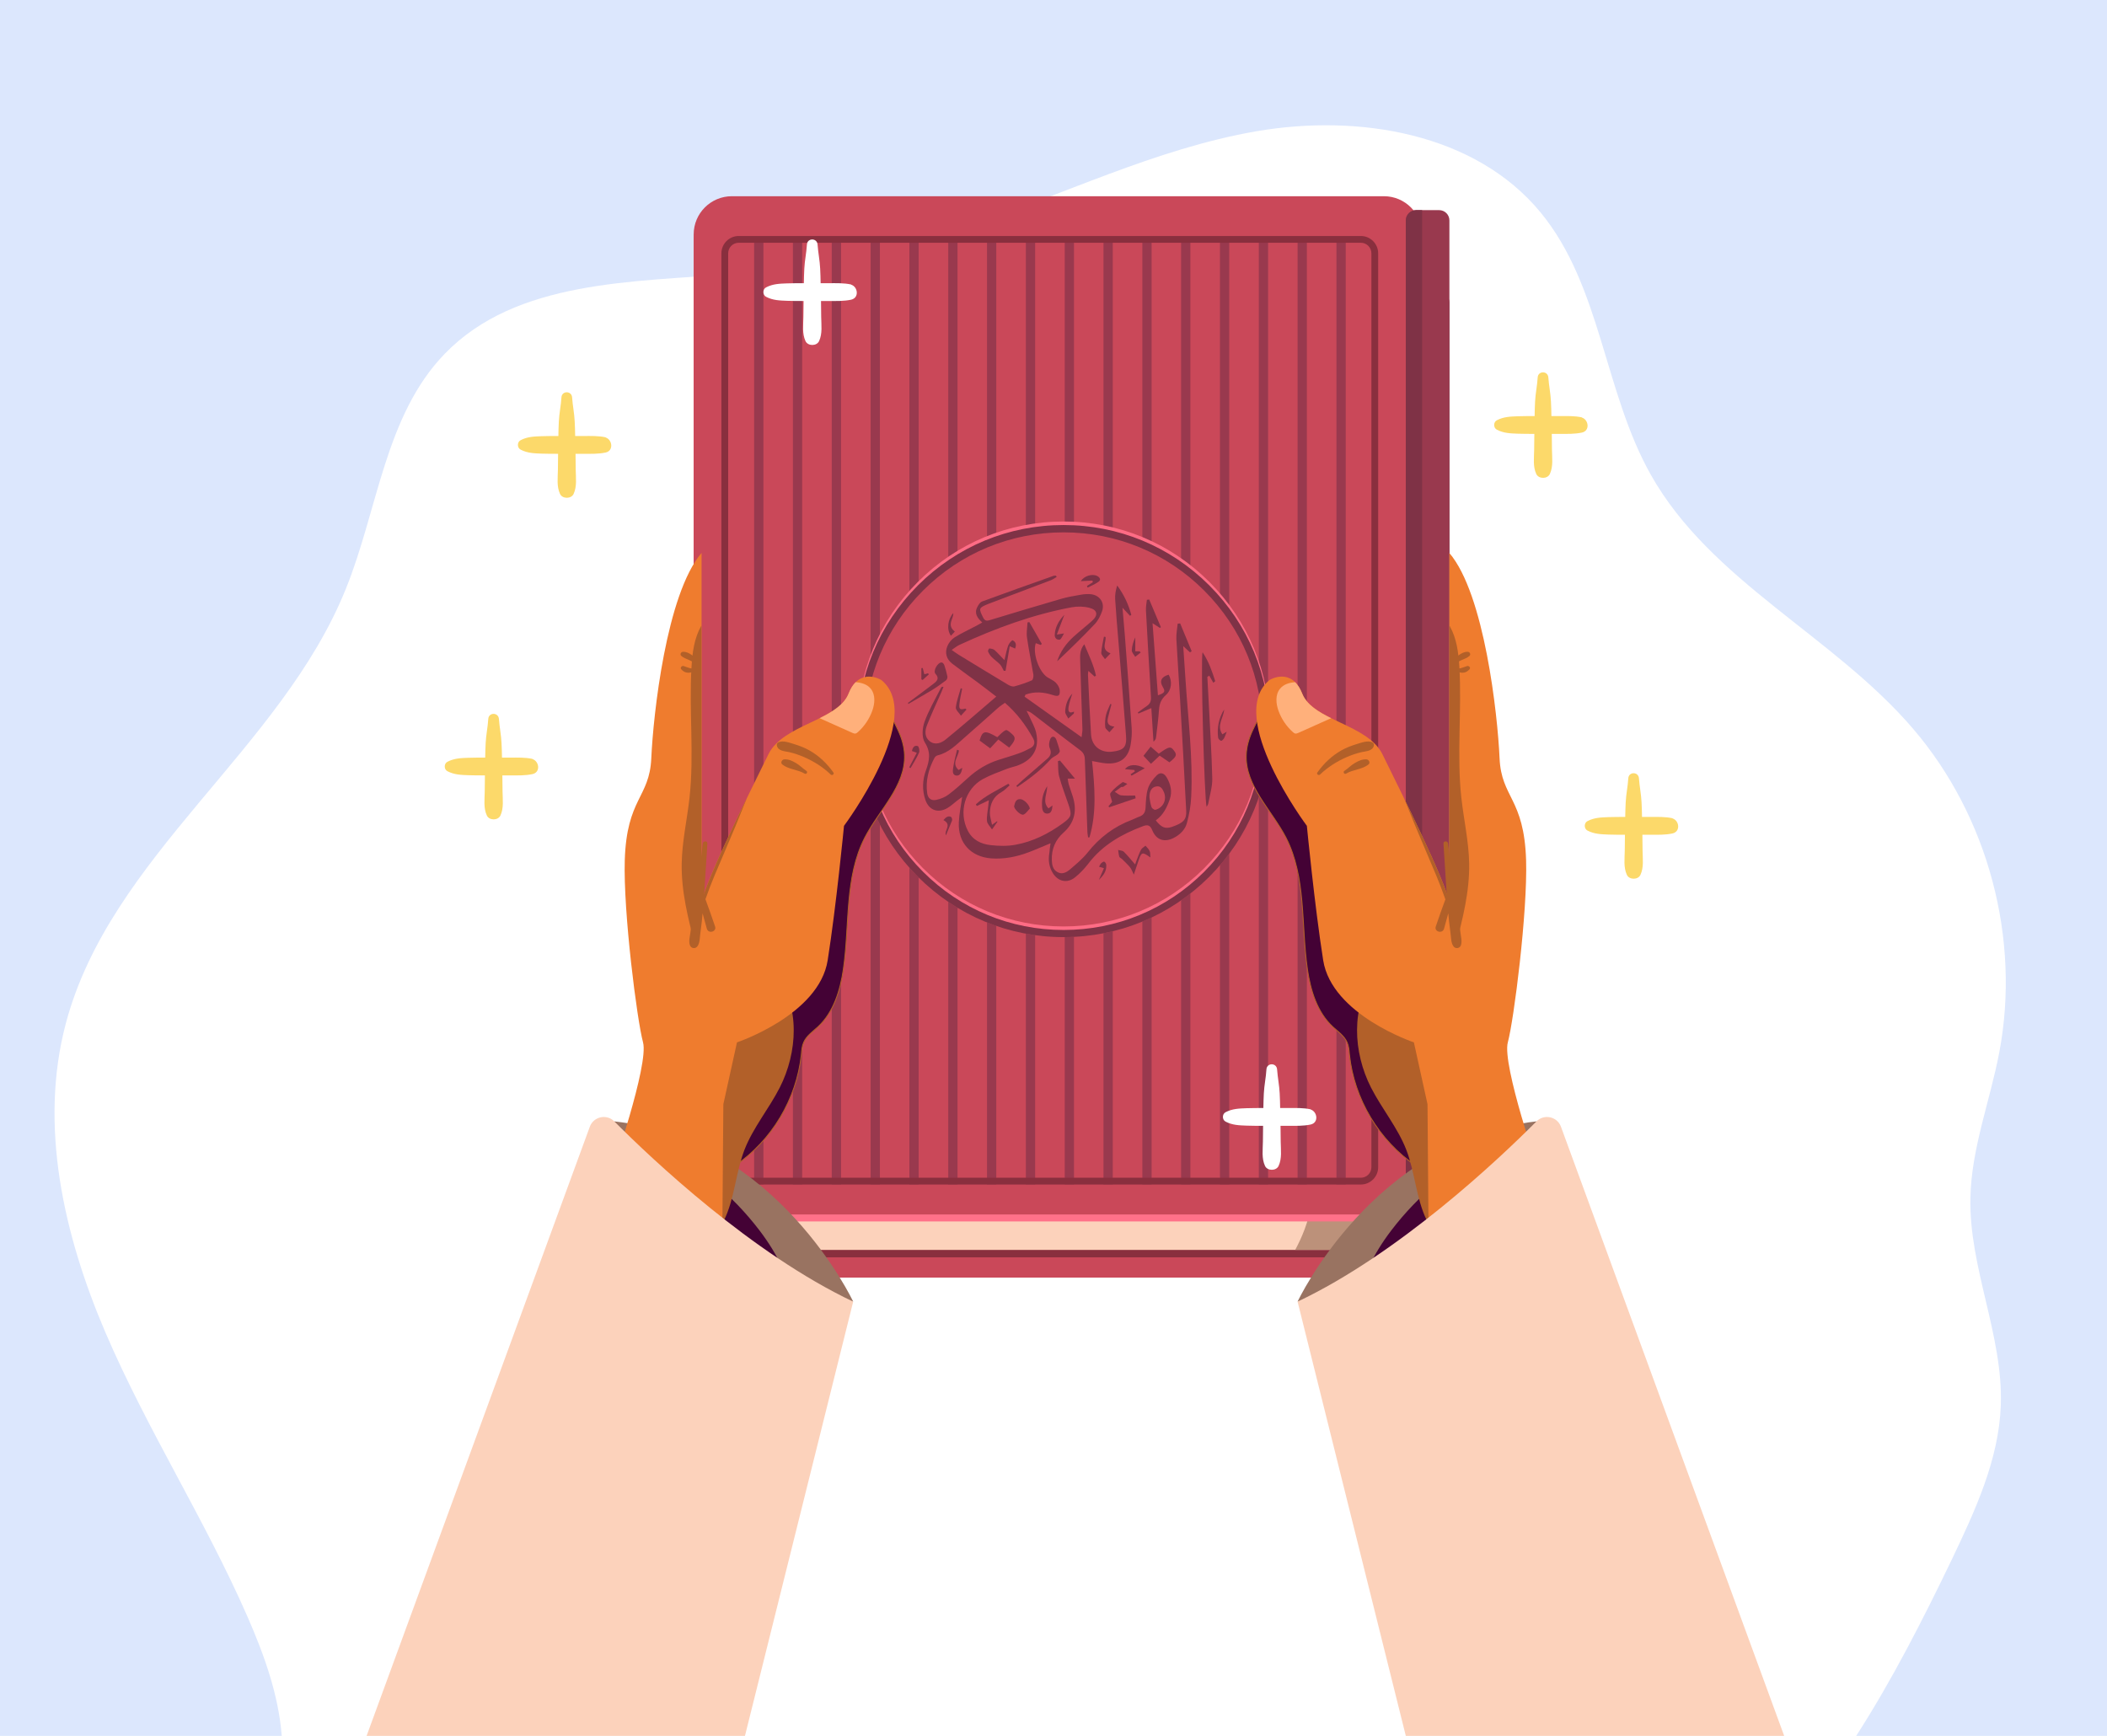 <svg enable-background="new 0 0 2272 1872" viewBox="0 0 2272 1872" xmlns="http://www.w3.org/2000/svg"><path d="m0 0h2272v1872h-2272z" fill="#dce7fd"/><path d="m2157.5 1515.2c2.5-75.4-34.3-147.8-32.8-223.2 1-53.4 21.1-104.4 31.1-156.9 23.3-122.4-11.9-254.7-93-349.3-85.8-100.2-218-158.9-282.7-273.8-50.5-89.5-53.5-203.3-118.7-282.7-70.7-86-196.5-106.6-306.3-87.8-109.7 18.9-210.9 69.9-316.8 104.4-79.5 25.9-161.9 42.4-245.2 49.3-110.7 9.1-236.2 6.5-313.5 86.3-64.5 66.5-72 167.8-106.7 253.6-70 173.5-253.9 287.7-301.9 468.5-29.3 110.3-2.2 228.5 42.7 333.4 45 104.9 107.3 201.7 153.1 306.3 18 41.1 33.6 84.4 37 128.8h1697.7c39-60.6 72.3-126.2 103.1-190.2 25.3-53 50.9-108 52.9-166.7z" fill="#fff"/><path d="m1492.3 279.7h-703.1c-22.7 0-41.2 18.4-41.2 41.2v1015.7c0 22.7 18.4 41.2 41.2 41.2h703.1c22.7 0 41.2-18.4 41.2-41.2v-1015.7c0-22.8-18.5-41.2-41.2-41.2z" fill="#ca4859"/><path d="m1492.3 257.8h-703.1c-22.7 0-41.2 18.4-41.2 41.2v1015.7c0 22.7 18.4 41.2 41.2 41.2h703.1c22.7 0 41.2-18.4 41.2-41.2v-1015.8c0-22.7-18.5-41.1-41.2-41.1z" fill="#892f3e"/><path d="m1499.2 249.8h-703c-22.7 0-41.2 18.4-41.2 41.2v1015.7c0 22.7 18.4 41.2 41.2 41.2h703.1c22.7 0 41.2-18.4 41.2-41.2v-1015.7c-.1-22.7-18.5-41.2-41.3-41.2z" fill="#fcd2bb"/><path d="m1469.1 1150.1c-9.8 7.6-18.8 16.5-25.5 27-8.4 13-13.1 28.1-16.4 43.2-7.6 35.1-7.9 72-20.5 105.6-2.8 7.5-6.2 14.8-10 21.9h102.5c22.7 0 41.2-18.4 41.2-41.2v-182.5c-.3 0-.5 0-.8 0-25.5-.4-50.3 10.3-70.5 26z" fill="#bc917a"/><path d="m1551.8 315h-24.8c-6.1 0-11.1 5-11.1 11.1v1040.5c0 6.1 5 11.1 11.1 11.1h24.8c6.1 0 11.1-5 11.1-11.1v-1040.5c0-6.1-5-11.1-11.1-11.1z" fill="#7f3246"/><path d="m1527 315c-6.1 0-11.1 5-11.1 11.1v1040.5c0 6.1 5 11.1 11.1 11.1h6.5v-1062.7z" fill="#512130"/><path d="m1492.3 219.2h-703.1c-22.7 0-41.2 18.4-41.2 41.2v1015.6c0 22.7 18.4 41.2 41.2 41.2h703.1c22.7 0 41.2-18.4 41.2-41.2v-1015.7c0-22.7-18.5-41.1-41.2-41.1z" fill="#ff7189"/><path d="m1492.3 211.6h-703.1c-22.7 0-41.2 18.4-41.2 41.2v1015.7c0 22.7 18.4 41.2 41.2 41.2h703.1c22.7 0 41.2-18.4 41.2-41.2v-1015.7c0-22.7-18.5-41.2-41.2-41.2z" fill="#ca4859"/><path d="m813.2 259.1h10v1018.2h-10z" fill="#99394e"/><path d="m855 259.1h10v1018.2h-10z" fill="#99394e"/><path d="m896.9 259.1h10v1018.2h-10z" fill="#99394e"/><path d="m938.8 259.1h10v1018.2h-10z" fill="#99394e"/><path d="m980.6 259.1h10v1018.2h-10z" fill="#99394e"/><path d="m1022.5 259.1h10v1018.2h-10z" fill="#99394e"/><path d="m1064.3 259.1h10v1018.2h-10z" fill="#99394e"/><path d="m1106.2 259.1h10v1018.2h-10z" fill="#99394e"/><path d="m1148.1 259.1h10v1018.2h-10z" fill="#99394e"/><path d="m1189.9 259.1h10v1018.2h-10z" fill="#99394e"/><path d="m1231.8 259.1h10v1018.2h-10z" fill="#99394e"/><path d="m1273.6 259.1h10v1018.2h-10z" fill="#99394e"/><path d="m1315.5 259.1h10v1018.2h-10z" fill="#99394e"/><path d="m1357.4 259.1h10v1018.2h-10z" fill="#99394e"/><path d="m1399.2 259.1h10v1018.2h-10z" fill="#99394e"/><path d="m1441.1 259.1h10v1018.2h-10z" fill="#99394e"/><path d="m1551.8 226.6h-24.8c-6.1 0-11.1 5-11.1 11.1v1068.5c0 6.1 5 11.1 11.1 11.1h24.8c6.1 0 11.1-5 11.1-11.1v-1068.5c0-6.2-5-11.1-11.1-11.1z" fill="#99394e"/><path d="m1527 226.6c-6.1 0-11.1 5-11.1 11.1v1068.5c0 6.1 5 11.1 11.1 11.1h6.5v-1090.7z" fill="#7f3246"/><path d="m1467.4 1277.4h-670.8c-10.3 0-18.7-8.4-18.7-18.7v-985.5c0-10.3 8.4-18.7 18.7-18.7h670.8c10.3 0 18.7 8.4 18.7 18.7v985.5c0 10.3-8.4 18.7-18.7 18.7zm-670.8-1015.6c-6.3 0-11.4 5.1-11.4 11.4v985.5c0 6.3 5.1 11.4 11.4 11.4h670.8c6.3 0 11.4-5.1 11.4-11.4v-985.5c0-6.3-5.1-11.4-11.4-11.4z" fill="#892f3e"/><path d="m1146.9 1010.6c-59.3 0-115.1-23.1-157.1-65.1s-65.1-97.7-65.1-157.1c0-59.3 23.1-115.1 65.1-157.1s97.7-65.1 157.1-65.1c59.3 0 115.1 23.1 157.1 65.1s65.1 97.7 65.1 157.1c0 59.3-23.1 115.1-65.1 157.1s-97.7 65.1-157.1 65.1z" fill="#ca4859"/><g fill="#7f3246"><path d="m979.2 757.9c9.2-6.9 18.4-13.6 27.5-20.6 3.6-2.8 6.6-5.7 2-10.7-2.8-3.1 2.4-12.4 6.7-12.2 1 0 2.4 1.6 2.8 2.7 1.4 4.1 2.5 8.2 3.4 12.4.2 1.3-.5 3.4-1.5 4.2-5 3.7-10 7.4-15.3 10.6-8.4 5.1-16.9 9.9-25.4 14.9-.2-.6-.2-.9-.2-1.3z"/><path d="m1132.8 909.4c-8.9 3.6-16.1 6.9-23.6 9.7-13 4.9-26.4 7.6-40.4 6.6-22-1.7-35.9-16.8-34.9-38.9.4-8.9 2.3-17.7 3.6-27.4-2.1 1.6-3.8 2.8-5.4 4-3.5 2.7-6.7 5.8-10.5 8-10.2 6-20 2.3-23.8-8.9-3.6-10.6-3.1-21.4.6-31.6 3.8-10.6 5.7-19.5-1.2-30.3-3.4-5.4-2.7-15.4-.3-22.1 4.6-12.8 11.7-24.7 17.9-37 .3-.6 1.1-.9 2.6-.9-.8 1.9-1.4 3.9-2.3 5.8-5.2 11.9-10.8 23.6-15.5 35.7-2.4 6-2.8 12.9 3.1 17.4 5.8 4.4 12.5 1.7 17-2 18.2-14.8 35.9-30.3 54.6-46.3-7.5-5.7-13.6-10.5-19.8-15.1-9.2-6.8-18.6-13.4-27.7-20.4-6.3-4.9-8.2-11.7-5.2-19 1.5-3.6 4.4-7.2 7.7-9.3 7.6-4.7 15.8-8.5 23.8-12.7 1.8-1 3.6-2 6.1-3.4-5.4-4.8-8.9-10-5.3-16.8 1.2-2.2 2.9-5 5-5.8 25.6-9.4 51.3-18.6 77.1-27.7.8-.3 1.8-.1 2.7-.2.2.5.5.9.7 1.4-2.1 1.2-4 2.7-6.2 3.5-22 8.4-44 16.7-66 25-.5.2-1.1.4-1.6.6-10.4 4.3-10.4 4.8-5.4 14.8 1.9 3.7 4 3.6 7.3 2.6 25.4-7.7 50.9-15.4 76.4-22.8 7.1-2.1 14.5-3.3 21.9-4.6 3.4-.6 6.9-.8 10.3-.5 9.7.9 15.5 9.2 12.3 18.3-1.7 4.9-4.3 10.1-7.8 13.8-13.1 13.9-26.8 27.2-40.7 40.3 3.5-10.6 9.7-19.3 17.8-26.6 6.5-5.9 13.5-11.3 20-17.2 6.7-6 5.8-11.7-2.9-13.9-6.1-1.6-13-1.7-19.2-.6-42.2 7.9-82.1 22.6-120.9 40.5-2.7 1.2-5 3.2-8.5 5.5 3.2 2.2 5.2 3.8 7.4 5.1 17.8 10.9 35.5 21.7 53.4 32.4 2 1.2 4.8 2.3 6.8 1.8 6.4-1.7 12.8-3.9 18.9-6.5 1.2-.5 1.9-4.2 1.6-6.2-2.2-13.4-5-26.7-6.9-40.1-.7-5.3.3-10.8.6-16.2.7-.1 1.3-.2 2-.3 4.5 7.8 8.9 15.6 13.4 23.5-.4.4-.8.7-1.2 1.1-1.8-.6-3.5-1.3-5.3-1.9-3.7 10.6 3.4 31 12.7 36.9 2.9 1.8 6.3 3.2 8.7 5.5 2.1 2.1 4.1 5.3 4.4 8.1.6 6.5-1.4 7.4-7.6 5.4-9.8-3.2-19.6-4-29.3-.4-.3.7-.6 1.5-1 2.2 20 14.2 40.1 28.5 61.5 43.7.4-4.2 1-6.5.9-8.7-.8-24.3-1.7-48.6-2.4-72.8-.2-6.2-.6-12.7 4.4-18.7 4.8 11.5 10.1 22.2 12.6 33.9-.5.3-1 .6-1.5.9-2-1.9-4.1-3.7-6.7-6.1-.2 1.8-.5 3.2-.4 4.5 1 21.4 2 42.8 3.3 64.2.8 12.4 10.4 19.9 22.9 18.4s15.8-5 14.8-17.5c-2.6-34.3-5.5-68.6-8.3-102.9-1.2-14.7-2.5-29.3-3.4-44-.3-4.8.6-9.7 2.2-14.8 7.2 9.8 12.2 20.3 15.2 31.7-.5.3-.9.7-1.4 1-2.3-2.5-4.6-5-8.1-8.7.9 10.3 1.7 19.2 2.4 28 2.6 33.9 5.2 67.9 7.5 101.8.4 5.7-.1 11.5-1 17.1-2.3 15.1-11.5 22.2-26.9 20.9-4.7-.4-9.4-1.6-14.8-2.5 2.8 27.8 5.2 55.3-2.8 82.3-.5 0-1 .1-1.5.1-.2-1.7-.5-3.3-.7-5-.1-1.7-.1-3.4-.2-5.2-.9-24.7-1.8-49.3-2.6-74-.1-4.4-1.6-7.3-5.2-10-17-12.7-33.7-25.8-50.6-38.7-1.9-1.5-4-2.9-7-3.6 1 2.1 2.2 4.1 3.1 6.2 2.5 5.8 5.9 11.3 7.2 17.4 3.7 16.4-3.1 28.6-18.6 34.8-4.2 1.7-8.8 2.5-13.1 4.2-8.7 3.4-17.6 6.5-25.8 11-19.3 10.6-26.4 35.8-16.2 55.6 5.1 10 14.3 14.5 24.7 15.6 8.8 1 18.1 1.2 26.7-.4 18.9-3.4 35.8-12 51.3-23.3 9.1-6.7 9.6-8.8 6.1-19.4-3.4-10.3-7.5-20.5-10.3-31-1.4-5.2-.9-11-1.3-16.5.7-.2 1.5-.4 2.2-.6 5.1 6.1 10.2 12.3 16.2 19.5-3.5 0-5.3 0-7.9 0 .4 2.1.6 4.1 1.1 6 1.4 4.6 3.1 9 4.5 13.6 4.6 14.9 1.9 27.9-10.1 38.6-8.8 7.8-13 17.7-12.6 29.6.2 5.2 1 10.1 5.9 12.9 5.3 3 9.9.4 13.7-2.8 6.6-5.7 13.6-11.4 19-18.2 12.8-16.2 28.5-28.1 47.8-35.3 2.7-1 5.2-2.5 7.9-3.4 4.9-1.7 6.6-5 6.8-10 .4-6.8.5-14 2.6-20.4 1.7-5.3 5.6-10.3 9.6-14.3 3.7-3.6 7.8-2.3 10.5 2.3 4.3 7.4 6.3 15.1 3.4 23.6-3.1 9-7.2 17.2-15.1 22.8 6.2 7.9 10.3 9.4 17.5 7 12.3-4.3 15.8-7.7 15.3-17.5-2-39.3-4.2-78.7-6.5-118-1.3-22.3-2.9-44.7-4.1-67-.3-5.5.9-11.1 1.4-16.6.9-.1 1.8-.2 2.7-.3 4.1 10 8.3 20 12.4 30-.6.4-1.2.8-1.8 1.2-2.1-1.9-4.2-3.8-7.3-6.7.8 12.6 1.7 24 2.4 35.5 2.7 42.2 8.2 84.2 6.2 126.6-.4 9.6-2.1 19.3-4.6 28.6-1.9 7.1-7.3 12.5-14 16-10.2 5.3-19.1 2.5-23.4-8.2-2.3-5.6-5.2-6.2-10.1-4.3-23 8.6-43.6 20.4-58.8 40.3-4.1 5.4-9 10.5-14.3 14.8-8.4 6.8-18.3 4.7-24-4.5-4.1-6.6-5.1-13.9-3.8-21.5.3-3.3.7-6.4 1.3-10.7zm-49.2-151.5c-2.7 2-5.2 3.5-7.3 5.4-12 10.6-23.9 21.4-36 31.9-8.9 7.7-17.1 16.5-29.3 19.4-1.3.3-2.8 1.6-3.4 2.8-6.3 11.9-9.7 24.5-7.8 38 .8 5.5 4.3 8.4 9.7 7.2 4.7-1 9.6-2.9 13.4-5.8 7.3-5.5 14.1-11.7 20.9-17.9 9.6-8.8 20.4-15.4 32.8-19.4 7.3-2.4 14.6-4.4 21.8-7 4.5-1.6 8.8-3.6 13-5.9 4.1-2.3 5-5.9 2.7-10.2-8-14.4-17.6-27.4-30.5-38.5zm155.9 102.1c.4 2.3.9 6.5 2.2 10.4.4 1.3 3.1 3.2 4.2 2.9 8.5-2.3 12.5-10.9 9.2-18.9-1.5-3.6-3.4-7.1-8.2-6.3-4.9.8-7.6 4.7-7.4 11.9z"/><path d="m1239.2 646.5c4.2 10 8.4 19.9 12.6 29.9-.4.2-.8.4-1.2.7-2.1-1.4-4.2-2.7-7.8-5 2 26.8 3.9 52.1 5.8 77.7 7.4-2.4 8.2-4.1 5.3-8.9-3.9-6.3-1.7-11 6.2-13.3 4.3 7.1 3.1 16.7-2.9 21.9-4.7 4.1-7 9.2-7.4 15.5-.7 10.1-2 20.1-3.2 30.1-.2 1.6-.9 3.2-2.8 4.8-.7-11.8-1.5-23.5-2.3-36.3-5.4 2.3-9.6 4.1-13.9 5.9-.2-.4-.4-.7-.7-1.1 3.3-2.4 6.4-4.8 9.8-7.1 3.5-2.4 4.7-5.3 4.4-9.7-2-31.1-3.7-62.2-5.4-93.3-.2-3.8.6-7.7 1-11.5.9 0 1.7-.2 2.5-.3z"/><path d="m1296.8 703.5c6.6 9.9 10.2 20.5 13.6 31.1-.7.6-1.4 1.1-2.1 1.7-1.4-2.6-2.8-5.2-4.3-7.7-.7.4-1.4.9-2.1 1.3.5 10 1.1 20 1.6 30 1.3 26.5 3.1 53 3.7 79.6.2 9-2.7 18-4.3 27-.2 1.2-1.1 2.2-1.8 3.6-2.4-7.7-6.7-162.4-4.3-166.6z"/><path d="m1249.5 812.8c11.2-8 12.7-8.3 16.6-3.1 3.3 4.4 2.4 6.4-5.1 12.4-3.3-2.3-6.8-4.6-10.5-7.2-3 2.9-6 5.7-9.4 8.8-2.8-3-5.3-5.7-8.1-8.6 2.7-3.4 5.1-6.5 7.8-9.9 3.1 2.7 6 5.2 8.7 7.6z"/><path d="m1095.9 847.5c2.2-2 4.4-4 6.6-6 8.9-7.8 17.9-15.5 26.8-23.3 3.7-3.2 4.8-6.6 2.6-11.6-1.2-2.7-.6-7.2.8-10 1.8-3.5 5.2-2.5 6.5 1.5 1.2 3.9 2.7 7.7 3.6 11.7.2 1.1-1.3 2.9-2.4 3.8-2.2 1.8-5.2 2.7-7.1 4.8-10.6 12-23.2 21.4-36.3 30.3-.4-.3-.8-.7-1.1-1.2z"/><path d="m1075.2 885.6c.1.3.3.6.3.7-1.9 2.7-3.9 5.5-5.8 8.2-1.9-3-5.1-5.9-5.4-9-.5-5.2.8-10.6 1.3-15.9.2-1.8.4-3.6.7-6.6-5 2.4-9 4.3-13 6.2-.3-.6-.7-1.2-1-1.8 10.3-9.5 23.1-15.2 35-22.2.5.6.9 1.2 1.4 1.7-2.9 2.5-5.5 5.5-8.8 7.3-8.9 4.9-12.3 12.9-12.5 22.3-.1 4 1.4 8 2.3 13 2.6-1.9 4-2.9 5.5-3.9z"/><path d="m1224.6 860.9c-9.5 3.2-19.1 6.5-28.6 9.7-.2-.4-.5-.7-.7-1.1 1.5-1.8 3-3.7 3.9-4.8-.8-3.6-3-8-1.7-9.6 3.5-4.5 8.2-8.1 12.9-11.5.8-.6 3.4 1.1 5.2 1.8-1.5 1.1-2.9 2.2-4.5 3.2-.6.3-1.7-.2-2.2.2-2.3 1.6-4.5 3.4-6.8 5.1 2.3 1.3 4.4 3.5 6.8 3.8 5 .6 10.1.2 15.1.2.1.9.3 1.9.6 3z"/><path d="m1240.5 924.7c-8.6-6.2-9.6-5.9-12.6 2.7-1.7 4.8-3.2 9.6-5.3 15.8-1.7-3.4-2.5-6-4.1-7.9-2.6-3.2-5.6-5.9-8.5-8.8-.9-.9-2.6-1.5-3-2.5-.8-2.4-.9-4.9-1.3-7.4 2.1.6 4.8.6 6.2 2 4.2 4.1 7.8 8.7 12.1 13.6.5-1.5 1-3 1.6-4.4 1.5-3.9 2.9-7.9 4.8-11.5 1-1.8 3.2-2.9 4.8-4.3 1.5 1.8 3.4 3.5 4.4 5.6.9 1.7.6 3.9.9 7.1z"/><path d="m1082.4 723.4c-1.3-2.2-2.2-4.8-3.9-6.7-2.8-3-6.4-5.3-9.3-8.3-1.6-1.6-2.9-3.8-3.8-5.9-.3-.8 1-3.2 1.4-3.2 1.9.2 4.2.5 5.6 1.7 3.5 3.1 6.6 6.7 10.7 10.9 1.5-6.2 2.4-11.2 4.1-15.9.8-2.2 4.1-5.8 4.7-5.5 3.5 1.6 4.4 4.8 2.7 8.9-1.8-.8-3.2-1.4-5.8-2.5-1.5 9-3 17.7-4.5 26.5-.7 0-1.3 0-1.9 0z"/><path d="m1110.5 871.9c-2.3 2.3-4.2 5.7-7 6.6-3.1 1-10.6-6.6-9.9-9.3.8-3.4 1.6-7.5 6.4-7.4 4 0 9.7 5.8 10.5 10.1z"/><path d="m1172.1 631.9c2.1-1.3 4.2-2.7 6.3-4-.1-.6-.3-1.2-.4-1.8-4.2.2-8.4.4-12.5.6 3.3-5.6 12.5-8.4 17.9-5.4 2.9 1.7 4 4.1 1 6.2-3.6 2.5-7.7 4.2-11.6 6.2-.3-.6-.5-1.2-.7-1.8z"/><path d="m1129.2 847.8c0 9-5.6 16.7 1.4 24 1.6-1.2 2.9-2.2 4.3-3.2-.3 4.3-1 9-6 8.8-4.6-.2-5.2-5-5.3-8.9-.3-7 1.1-13.5 5.6-20.7z"/><path d="m1198.5 759.6c-1.3 4.7-2.6 9.4-3.7 14.2s-.9 9 6.9 9.8c-1.8 2-3.6 4.1-5.4 6.1-1.6-1.8-4.3-3.5-4.5-5.5-.5-4.3-.1-8.9.8-13.1 1-4.2 3.1-8 4.7-12 .4.1.8.3 1.2.5z"/><path d="m1037.5 742.8c-1 5.6-2.5 11.1-3 16.8-.5 5.4 1.1 6.1 6.4 4.5.4.4.9.7 1.3 1.1-2 2.2-4 4.4-6 6.6-2-3-5.8-6.2-5.5-8.9.8-7 3.4-13.8 5.3-20.7.6.2 1 .4 1.5.6z"/><path d="m1320 765.1c-.4 8.9-8.5 17-1.9 26.8 1.5-.9 2.7-1.6 4.7-2.8-1.2 3.1-1.9 5.3-3 7.2-.7 1.2-2.5 2.9-3.2 2.6-1.3-.5-3-2.1-3.1-3.4-1.3-10.8.7-21 6.5-30.4z"/><path d="m1234.4 828.5c-5.6 3.1-9.9 5.6-14.3 8-.3-.5-.7-1-1-1.5 1.5-1 3-2 4.6-3.1-.2-.5-.3-1-.5-1.5-3.3-.3-6.6-.6-10.1-.9 3.8-5.3 12.2-6 21.3-1z"/><path d="m1156.3 748c-1.4 4.7-3.2 9.3-4 14.2-.6 3.5-.5 8.1 5.8 5.2-.1 1.1 0 1.9-.3 2.2-1.9 1.8-3.9 3.5-5.9 5.3-1.1-2.5-3.3-4.9-3.3-7.4.3-7.4 2.6-14.1 7.7-19.5z"/><path d="m1147.7 663c-2.5 6.7-5.1 13.3-8.1 21.3 3.7-.6 5.2-.8 7.7-1.2-1.5 2.6-2.4 4.9-4 6.5-.6.6-3.1.2-4.1-.5-1.1-.8-1.9-2.6-1.9-4 .3-8.8 4.5-15.9 10.4-22.1z"/><path d="m1192.1 686.9c.9 5.9-5.4 13.4 5.4 17.7-2.4 2.5-4.2 4.4-6 6.2-1.4-2.2-4.1-4.6-4-6.7.3-5.9 1.9-11.7 2.9-17.5.7.1 1.2.2 1.7.3z"/><path d="m988.6 811.8c-2.3-.8-3.7-1.3-5.3-1.9.9-3.8 2.7-6.6 6.4-5.3 1.2.5 2.2 5.2 1.3 7.1-2.5 5.8-6 11.1-9.1 16.6-.5-.3-1-.5-1.5-.8 2.7-5.1 5.3-10.1 8.2-15.7z"/><path d="m1230 703.7c-2 1.5-3.9 3.1-5.9 4.6-1.3-2.3-3.7-4.6-3.7-6.9.2-4.8 1.6-9.5 3.8-14.1v15.1h4.7c.4.5.7.9 1.1 1.3z"/><path d="m1020 900.9c-2.2-5.8 7-11.3-2.7-16.5 1.3-1.2 2.4-2.8 4-3.5 1.2-.6 3.2-.6 4.2.1.9.6 1.5 2.8 1.1 3.9-2.1 5.3-4.5 10.6-6.6 16z"/><path d="m1027.9 661.2c.6 6.1-7.5 12.7 1.7 19.9-1 1.1-2.5 2.7-4.2 4.5-5-6.8-3.3-18.1 2.5-24.4z"/><path d="m1185.1 934.7c1-1.6 1.4-3 2.4-3.9.9-.8 2.6-1.9 3.2-1.6 1.1.6 2.2 2.2 2.2 3.5.4 6.3-2.6 11.1-8 16.2 2.2-4.9 3.8-8.6 5.5-12.6-2.2-.7-3.6-1.1-5.3-1.6z"/><path d="m995 720.4c.5 2.1 1 4.2 1.7 6.7 1.3-.3 2.6-.7 4-1 .3.4.6.7.9 1.1-2.2 2-4.5 4.1-6.7 6.1-.5-.2-.9-.5-1.4-.7 0-4 0-8.1 0-12.1.5 0 1 0 1.5-.1z"/><path d="m1088.2 806.2c-3.9-2.9-7.6-5.6-11.7-8.7-2.9 3.1-5.7 6.2-8.8 9.5-3.9-2.9-7.7-5.7-11.4-8.4 3.2-10.9 5.7-11.3 19.1-3.6 3-2.7 5.7-6.1 9.2-7.6 1.4-.6 4.8 2.5 6.9 4.4 4.2 3.7 3.5 6.7-3.3 14.4z"/><path d="m1034 809.3c-.5 7-8.5 13.7-.3 21.1 1.1-.7 2.4-1.5 3.9-2.4-.5 4.4-2.1 8.8-6.3 8.4-4.8-.5-3.9-5.6-3.4-8.9.9-6.4 2.7-12.7 4.1-19 .7.3 1.3.6 2 .8z"/></g><path d="m1146.9 1006.8c-59.3 0-115.1-23.1-157.1-65.1s-65.1-97.7-65.1-157.1c0-59.3 23.1-115.1 65.1-157.1s97.7-65.1 157.1-65.1c59.3 0 115.1 23.1 157.1 65.1s65.1 97.7 65.1 157.1c0 59.3-23.1 115.1-65.1 157.1s-97.7 65.1-157.1 65.1zm0-436.5c-57.3 0-111.1 22.3-151.6 62.8s-62.8 94.3-62.8 151.6 22.3 111.1 62.8 151.6 94.3 62.8 151.6 62.8 111.1-22.3 151.6-62.8 62.8-94.3 62.8-151.6-22.3-111.1-62.8-151.6-94.3-62.8-151.6-62.8z" fill="#ff6c85"/><path d="m1146.9 1010.6c-59.3 0-115.1-23.1-157.1-65.1s-65.1-97.7-65.1-157.1c0-59.3 23.1-115.1 65.1-157.1s97.7-65.1 157.1-65.1c59.3 0 115.1 23.1 157.1 65.1s65.1 97.7 65.1 157.1c0 59.3-23.1 115.1-65.1 157.1s-97.7 65.1-157.1 65.1zm0-436.5c-57.3 0-111.1 22.3-151.6 62.8s-62.8 94.3-62.8 151.6 22.3 111.1 62.8 151.6 94.3 62.8 151.6 62.8 111.1-22.3 151.6-62.8 62.8-94.3 62.8-151.6-22.3-111.1-62.8-151.6-94.3-62.8-151.6-62.8z" fill="#7f3246"/><path d="m1350.7 787.6c-3.9 8.4-6.6 17.4-6.9 26.6-1.2 33.4 27.4 59.3 42.8 89 22.1 43 16.2 94.3 23.2 142.1 3.3 22.7 10.4 46.2 27.2 61.9 5.7 5.3 12.5 9.8 15.6 17 1.8 4.1 2.1 8.6 2.5 13.1 5 47.8 31.9 92.8 71.6 119.8 2 1.3 4.1 2.7 6.5 2.7 5.3 0 8.1-6.2 9.4-11.4 8.8-37 4.7-76-4-113-8.8-37-22.2-72.8-32.3-109.5-9-32.8-15.5-66.4-27.4-98.2-10.9-29.2-26.3-56.6-42-83.6-12.9-22.3-26.2-44.5-41-65.6-6.7-9.5-12.9-25.1-24.6-19.9-8.5 3.9-16.8 20.9-20.6 29z" fill="#440235" stroke="#b26029" stroke-miterlimit="10"/><path d="m1399.2 1403.7s81.4-174.3 257.6-194.4c0 0 3.8 121.2-28.7 153.7-32.5 32.6-209 40.4-228.9 40.7z" fill="#997361"/><path d="m1500 1327.2c-19 25.1-34.6 54.5-35.6 86 36.7-27.8 76.7-51.3 118.9-69.7 7.2-3.1 15.1-6.9 17.8-14.2 1.3-3.6 1.1-7.6.4-11.3-1.3-7.6-4.3-14.7-7.3-21.8-3.2-7.7-8.6-31-16-35.3-8.9-5.2-21.2 8.7-27.8 14-18.8 15.3-35.6 32.9-50.4 52.3z" fill="#440235"/><path d="m1481.9 1051.1c-25.5 34.4-22.9 83.7-3.5 121.8 11.7 22.9 28.7 43.1 38 67 9.6 24.8 10.5 52.7 22.3 76.6 12.2-10.7 24.7-18.5 36.9-29.2 1.8-1.6 3.6-3.2 4.6-5.3 1.3-2.6 1.2-5.6 1.1-8.5-1.2-35-2.5-70.3-11.5-104.2-9-33.8-26.4-66.6-54.5-87.5-13.3-9.9-18.6-23.3-33.4-30.7z" fill="#b26029"/><path d="m1562.9 973.7c-4.1-23.5-50.8-116.7-72.2-160.3-16-32.5-74.9-36.1-86.5-65.4s-35.2-14.7-35.2-14.7c-48.2 39.1 40.2 157.3 40.2 157.3s8.3 86.1 17.6 145 97.8 88.5 97.8 88.5l14.7 66.7 1 126.4 119.7-52s-40.6-117.2-34.1-141.1 21.4-140.7 19.7-196.5c-2.1-67-26.7-67-28.6-109.9-2.1-47.2-16.3-177.2-54.2-221.4v377.4z" fill="#ef7c2e"/><path d="m1569.6 1019.9c7.7-29.1 15.2-58.8 14.6-88.9-.4-23.7-5.8-47-8.4-70.6-5.2-47 .7-94.6-2.2-141.8-.9-14.9-2.9-30.2-10.2-43.2-.1-.3-.3-.5-.5-.8v299.1c-3-16.7-27.5-68.9-49.1-113.4 8 20.2 16.4 40.4 25 60.4 13.6 32 28.3 64.5 30.8 99.2z" fill="#b26029"/><path d="m1380.2 742.8c-5.2 6.5-4.4 15.9-1.6 23.7 3.2 8.8 8.5 16.7 15.4 22.9.8.8 1.8 1.5 2.9 1.7 1 .1 2-.3 3-.7 11.8-5.3 23.6-10.6 35.5-15.9-14.1-7-26.5-14.7-31.2-26.5-2.2-5.6-4.8-9.5-7.6-12.3-6.4.4-12.5 2.3-16.4 7.1z" fill="#ffb07b"/><path d="m1480.1 800.7c-5-2.7-12.3.3-17.4 1.8-5.6 1.7-11.3 3.9-16.4 6.8-10.4 5.9-18.9 14.1-25.8 23.8-1.2 1.7 1.4 3.6 2.9 2.2 8.3-8 18.3-14.3 28.9-18.9 5.2-2.2 10.5-4.1 16-5.3 4.9-1.1 11.8-1.1 13.2-7 .3-1.3-.2-2.8-1.4-3.4z" fill="#b26029"/><path d="m1473.5 818.9c-4.7-.2-8.3 1.5-12.3 3.8-4.3 2.4-7.5 6-11.5 8.6-1.9 1.2-.2 4.1 1.8 3 7.6-4.6 17.2-4.3 24.3-10 2.1-1.9.1-5.3-2.3-5.4z" fill="#b26029"/><path d="m1574.9 1006.2c-.6-4.4-1.1-8.8-1.7-13.2-1.3-9.1-2.6-18.2-4.1-27.3-3-18.6-5.5-37.3-7.6-56-.3-3.1-5.2-3.2-5 0 1.2 18.7 2.4 37.5 3.6 56.2 0 .4.1.8.1 1.1-.5.4-.9.9-1.2 1.7-3.7 10.1-7.4 20.3-10.8 30.5-1.9 5.6 7.2 8.1 8.9 2.4 1.6-5.5 3.1-11.1 4.6-16.7.3 2.8.5 5.7.8 8.5.5 4.6 1.1 9.2 1.7 13.8.6 4.4.4 9.3 2.9 13.1 2.2 3.3 7.1 2.7 8.3-1.1 1.3-4.2 0-8.7-.5-13z" fill="#b26029"/><path d="m1582.8 702.9c-6.8-.3-13.4 6.3-17.7 11-1.4 1.6.5 4.5 2.4 3.1 2.7-2 5.5-3.8 8.6-5.2 3-1.4 6-2.2 8.5-4.5 1.7-1.6.3-4.3-1.8-4.4z" fill="#b26029"/><path d="m1581.6 718.4c-1.4.6-2.9 1-4.3 1.5s-3 1-4.5 1.1c-2 .2-2.5 2.9-.5 3.6 2.1.8 4.2 1.1 6.5.7s4-1.7 5.6-3.3c2-1.9-.5-4.6-2.8-3.6z" fill="#b26029"/><path d="m1656.8 1209.3c-41.1 41.3-148.3 142.6-257.6 194.4l116.7 468.3h408l-240.7-656.9c-4-11-18.1-14.1-26.4-5.8z" fill="#fcd2bb"/><path d="m968.5 787.6c3.9 8.4 6.6 17.4 6.9 26.6 1.2 33.4-27.4 59.3-42.8 89-22.1 43-16.2 94.3-23.2 142.1-3.3 22.7-10.4 46.2-27.2 61.9-5.7 5.3-12.5 9.8-15.6 17-1.8 4.1-2.1 8.6-2.5 13.1-5 47.8-31.9 92.8-71.6 119.8-2 1.3-4.1 2.7-6.5 2.7-5.3 0-8.1-6.2-9.4-11.4-8.8-37-4.7-76 4-113s22.2-72.8 32.3-109.5c9-32.8 15.5-66.4 27.4-98.2 10.9-29.2 26.3-56.6 42-83.6 12.9-22.3 26.2-44.5 41-65.6 6.7-9.5 12.9-25.1 24.6-19.9 8.6 3.9 16.8 20.9 20.6 29z" fill="#440235" stroke="#b26029" stroke-miterlimit="10"/><path d="m920 1403.7s-81.4-174.3-257.6-194.4c0 0-3.8 121.2 28.7 153.7 32.6 32.6 209 40.4 228.9 40.7z" fill="#997361"/><path d="m819.2 1327.2c19 25.1 34.6 54.5 35.6 86-36.7-27.8-76.7-51.3-118.9-69.7-7.2-3.1-15.1-6.9-17.8-14.2-1.3-3.6-1.1-7.6-.4-11.3 1.3-7.6 4.3-14.7 7.3-21.8 3.2-7.7 8.6-31 16-35.3 8.9-5.2 21.2 8.7 27.8 14 18.8 15.3 35.6 32.9 50.4 52.3z" fill="#440235"/><path d="m837.3 1051.1c25.5 34.4 22.9 83.7 3.5 121.8-11.7 22.9-28.7 43.1-38 67-9.6 24.8-10.5 52.7-22.3 76.6-12.2-10.7-24.7-18.5-36.9-29.2-1.8-1.6-3.6-3.2-4.6-5.3-1.3-2.6-1.2-5.6-1.1-8.5 1.2-35 2.5-70.3 11.5-104.2 9-33.8 26.4-66.6 54.5-87.5 13.4-9.9 18.6-23.3 33.4-30.7z" fill="#b26029"/><path d="m756.4 973.7c4.1-23.5 50.8-116.7 72.2-160.3 16-32.5 74.9-36.1 86.5-65.4s35.2-14.7 35.2-14.7c48.2 39.1-40.2 157.3-40.2 157.3s-8.3 86.1-17.6 145-97.8 88.5-97.8 88.5l-14.7 66.7-1 126.4-119.7-52s40.6-117.2 34.1-141.1-21.4-140.7-19.7-196.5c2.1-67 26.7-67 28.6-109.9 2.1-47.2 16.3-177.2 54.2-221.4v377.4z" fill="#ef7c2e"/><path d="m749.7 1019.9c-7.7-29.1-15.2-58.8-14.6-88.9.4-23.7 5.8-47 8.4-70.6 5.2-47-.7-94.6 2.2-141.8.9-14.9 2.9-30.2 10.2-43.2.1-.3.3-.5.5-.8v299.1c3-16.7 27.5-68.9 49.1-113.4-8 20.2-16.4 40.4-25 60.4-13.7 32-28.4 64.5-30.8 99.2z" fill="#b26029"/><path d="m939 742.8c5.2 6.5 4.4 15.9 1.6 23.7-3.2 8.8-8.5 16.7-15.4 22.9-.8.8-1.8 1.5-2.9 1.7-1 .1-2-.3-3-.7-11.8-5.3-23.6-10.6-35.5-15.9 14.1-7 26.5-14.7 31.2-26.5 2.2-5.6 4.8-9.5 7.6-12.3 6.4.4 12.6 2.3 16.4 7.1z" fill="#ffb07b"/><path d="m839.1 800.7c5-2.7 12.3.3 17.4 1.8 5.6 1.7 11.3 3.9 16.4 6.8 10.4 5.9 18.9 14.1 25.8 23.8 1.2 1.7-1.4 3.6-2.9 2.2-8.3-8-18.3-14.3-28.9-18.9-5.2-2.2-10.5-4.1-16-5.3-4.9-1.1-11.8-1.1-13.2-7-.3-1.3.2-2.8 1.4-3.4z" fill="#b26029"/><path d="m845.7 818.9c4.7-.2 8.3 1.5 12.3 3.8 4.3 2.4 7.5 6 11.5 8.6 1.9 1.2.2 4.1-1.8 3-7.6-4.6-17.2-4.3-24.3-10-2.1-1.9-.1-5.3 2.3-5.4z" fill="#b26029"/><path d="m744.4 1006.2c.6-4.4 1.1-8.8 1.7-13.2 1.3-9.1 2.6-18.2 4.1-27.3 3-18.6 5.5-37.3 7.6-56 .3-3.1 5.2-3.2 5 0-1.2 18.7-2.4 37.5-3.6 56.2 0 .4-.1.8-.1 1.1.5.4.9.9 1.2 1.7 3.7 10.1 7.4 20.3 10.8 30.5 1.9 5.6-7.2 8.1-8.9 2.4-1.6-5.5-3.1-11.1-4.6-16.7-.3 2.8-.5 5.7-.8 8.5-.5 4.6-1.1 9.2-1.7 13.8-.6 4.4-.4 9.3-2.9 13.1-2.2 3.3-7.1 2.7-8.3-1.1-1.4-4.2-.1-8.7.5-13z" fill="#b26029"/><path d="m736.4 702.9c6.8-.3 13.4 6.3 17.7 11 1.4 1.6-.5 4.5-2.4 3.1-2.7-2-5.5-3.8-8.6-5.2-3-1.4-6-2.2-8.5-4.5-1.7-1.6-.3-4.3 1.8-4.4z" fill="#b26029"/><path d="m737.6 718.4c1.4.6 2.9 1 4.3 1.5s3 1 4.5 1.1c2 .2 2.5 2.9.5 3.6-2.1.8-4.2 1.1-6.5.7s-4-1.7-5.6-3.3c-2-1.9.5-4.6 2.8-3.6z" fill="#b26029"/><path d="m662.4 1209.3c41.1 41.3 148.3 142.6 257.6 194.4l-116.7 468.3h-408l240.7-656.9c4-11 18.2-14.1 26.4-5.8z" fill="#fcd2bb"/><path d="m1705.8 450.3v-.2c-7.9-1.7-15.8-1.4-23.9-1.4h-9c-.1-5.2-.2-10.5-.5-15.7-.4-8.7-2.2-17.3-2.8-25.9-.5-7.4-11.1-7.4-11.5 0-.5 8.7-2.4 17.2-2.8 25.9-.3 5.2-.4 10.5-.5 15.7-6 0-12.1 0-18.1.2-8.1.3-15.3.5-22.6 4.3-3.9 2-3.9 8.2 0 10.2 7.3 3.8 14.6 4 22.6 4.3 5.9.2 11.8.2 17.8.2-.1 5.7-.1 11.4-.2 17.1-.1 8.8-1.5 18.1 2.3 26.2 2.6 5.5 12 5.5 14.6 0 3.8-8.2 2.4-17.4 2.3-26.2-.1-5.7-.1-11.4-.2-17.1h8.6c8 0 15.9.3 23.9-1.4 9-2 7.2-13.9 0-16.2z" fill="#fcd96a"/><path d="m653.1 471.8v-.2c-7.9-1.7-15.8-1.4-23.9-1.4h-9c-.1-5.2-.2-10.5-.5-15.7-.4-8.7-2.2-17.3-2.8-25.9-.5-7.4-11.1-7.4-11.5 0-.5 8.7-2.4 17.2-2.8 25.9-.3 5.2-.4 10.5-.5 15.7-6 0-12.1 0-18.1.2-8.1.3-15.3.5-22.6 4.3-3.9 2-3.9 8.2 0 10.2 7.3 3.8 14.6 4 22.6 4.3 5.9.2 11.8.2 17.8.2-.1 5.7-.1 11.4-.2 17.1-.1 8.8-1.5 18.1 2.3 26.2 2.6 5.5 12 5.5 14.6 0 3.8-8.2 2.4-17.4 2.3-26.2-.1-5.7-.1-11.4-.2-17.1h8.6c8 0 15.9.3 23.9-1.4 8.9-2 7.1-13.9 0-16.2z" fill="#fcd96a"/><path d="m574.2 818.6v-.2c-7.9-1.7-15.8-1.4-23.9-1.4h-9c-.1-5.2-.2-10.5-.5-15.7-.4-8.7-2.2-17.3-2.8-25.9-.5-7.4-11.1-7.4-11.5 0-.5 8.7-2.4 17.2-2.8 25.9-.3 5.2-.4 10.5-.5 15.7-6 0-12.1 0-18.1.2-8.1.3-15.3.5-22.6 4.3-3.9 2-3.9 8.2 0 10.2 7.3 3.8 14.6 4 22.6 4.3 5.9.2 11.8.2 17.8.2-.1 5.7-.1 11.4-.2 17.1-.1 8.8-1.5 18.1 2.3 26.2 2.6 5.5 12 5.5 14.6 0 3.8-8.2 2.4-17.4 2.3-26.2-.1-5.7-.1-11.4-.2-17.1h8.6c8 0 15.9.3 23.9-1.4 9-2 7.2-13.9 0-16.2z" fill="#fcd96a"/><path d="m1803.5 882.6v-.2c-7.9-1.7-15.8-1.4-23.9-1.4h-9c-.1-5.2-.2-10.5-.5-15.7-.4-8.7-2.2-17.3-2.8-25.9-.5-7.4-11.1-7.4-11.5 0-.5 8.7-2.4 17.2-2.8 25.9-.3 5.2-.4 10.5-.5 15.7-6 0-12.1 0-18.1.2-8.1.3-15.3.5-22.6 4.3-3.9 2-3.9 8.2 0 10.2 7.3 3.8 14.6 4 22.6 4.3 5.9.2 11.8.2 17.8.2-.1 5.7-.1 11.4-.2 17.1-.1 8.8-1.5 18.1 2.3 26.2 2.6 5.5 12 5.5 14.6 0 3.8-8.2 2.4-17.4 2.3-26.2-.1-5.7-.1-11.4-.2-17.1h8.6c8 0 15.9.3 23.9-1.4 9-2.1 7.2-14 0-16.2z" fill="#fcd96a"/><path d="m917.8 307v-.2c-7.9-1.7-15.8-1.4-23.9-1.4h-9c-.1-5.2-.2-10.5-.5-15.7-.4-8.7-2.2-17.3-2.8-25.9-.5-7.4-11.1-7.4-11.5 0-.5 8.7-2.4 17.2-2.8 25.9-.3 5.2-.4 10.5-.5 15.7-6 0-12.1 0-18.1.2-8.1.3-15.3.5-22.6 4.3-3.9 2-3.9 8.2 0 10.2 7.3 3.8 14.6 4 22.6 4.3 5.9.2 11.8.2 17.8.2-.1 5.7-.1 11.4-.2 17.1-.1 8.8-1.5 18.1 2.3 26.2 2.6 5.5 12 5.5 14.6 0 3.8-8.2 2.4-17.4 2.3-26.2-.1-5.7-.1-11.4-.2-17.1h8.6c8 0 15.9.3 23.9-1.4 9-2.1 7.2-14 0-16.2z" fill="#fff"/><path d="m1413.3 1196.5v-.2c-7.9-1.7-15.8-1.4-23.9-1.4h-9c-.1-5.2-.2-10.5-.5-15.7-.4-8.7-2.2-17.3-2.8-25.9-.5-7.4-11.1-7.4-11.5 0-.5 8.7-2.4 17.2-2.8 25.9-.3 5.2-.4 10.5-.5 15.7-6 0-12.1 0-18.1.2-8.1.3-15.3.5-22.6 4.3-3.9 2-3.9 8.2 0 10.2 7.3 3.8 14.6 4 22.6 4.3 5.9.2 11.8.2 17.8.2-.1 5.7-.1 11.4-.2 17.1-.1 8.8-1.5 18.1 2.3 26.2 2.6 5.5 12 5.5 14.6 0 3.8-8.2 2.4-17.4 2.3-26.2-.1-5.7-.1-11.4-.2-17.1h8.6c8 0 15.9.3 23.9-1.4 9-2 7.2-13.9 0-16.2z" fill="#fff"/></svg>